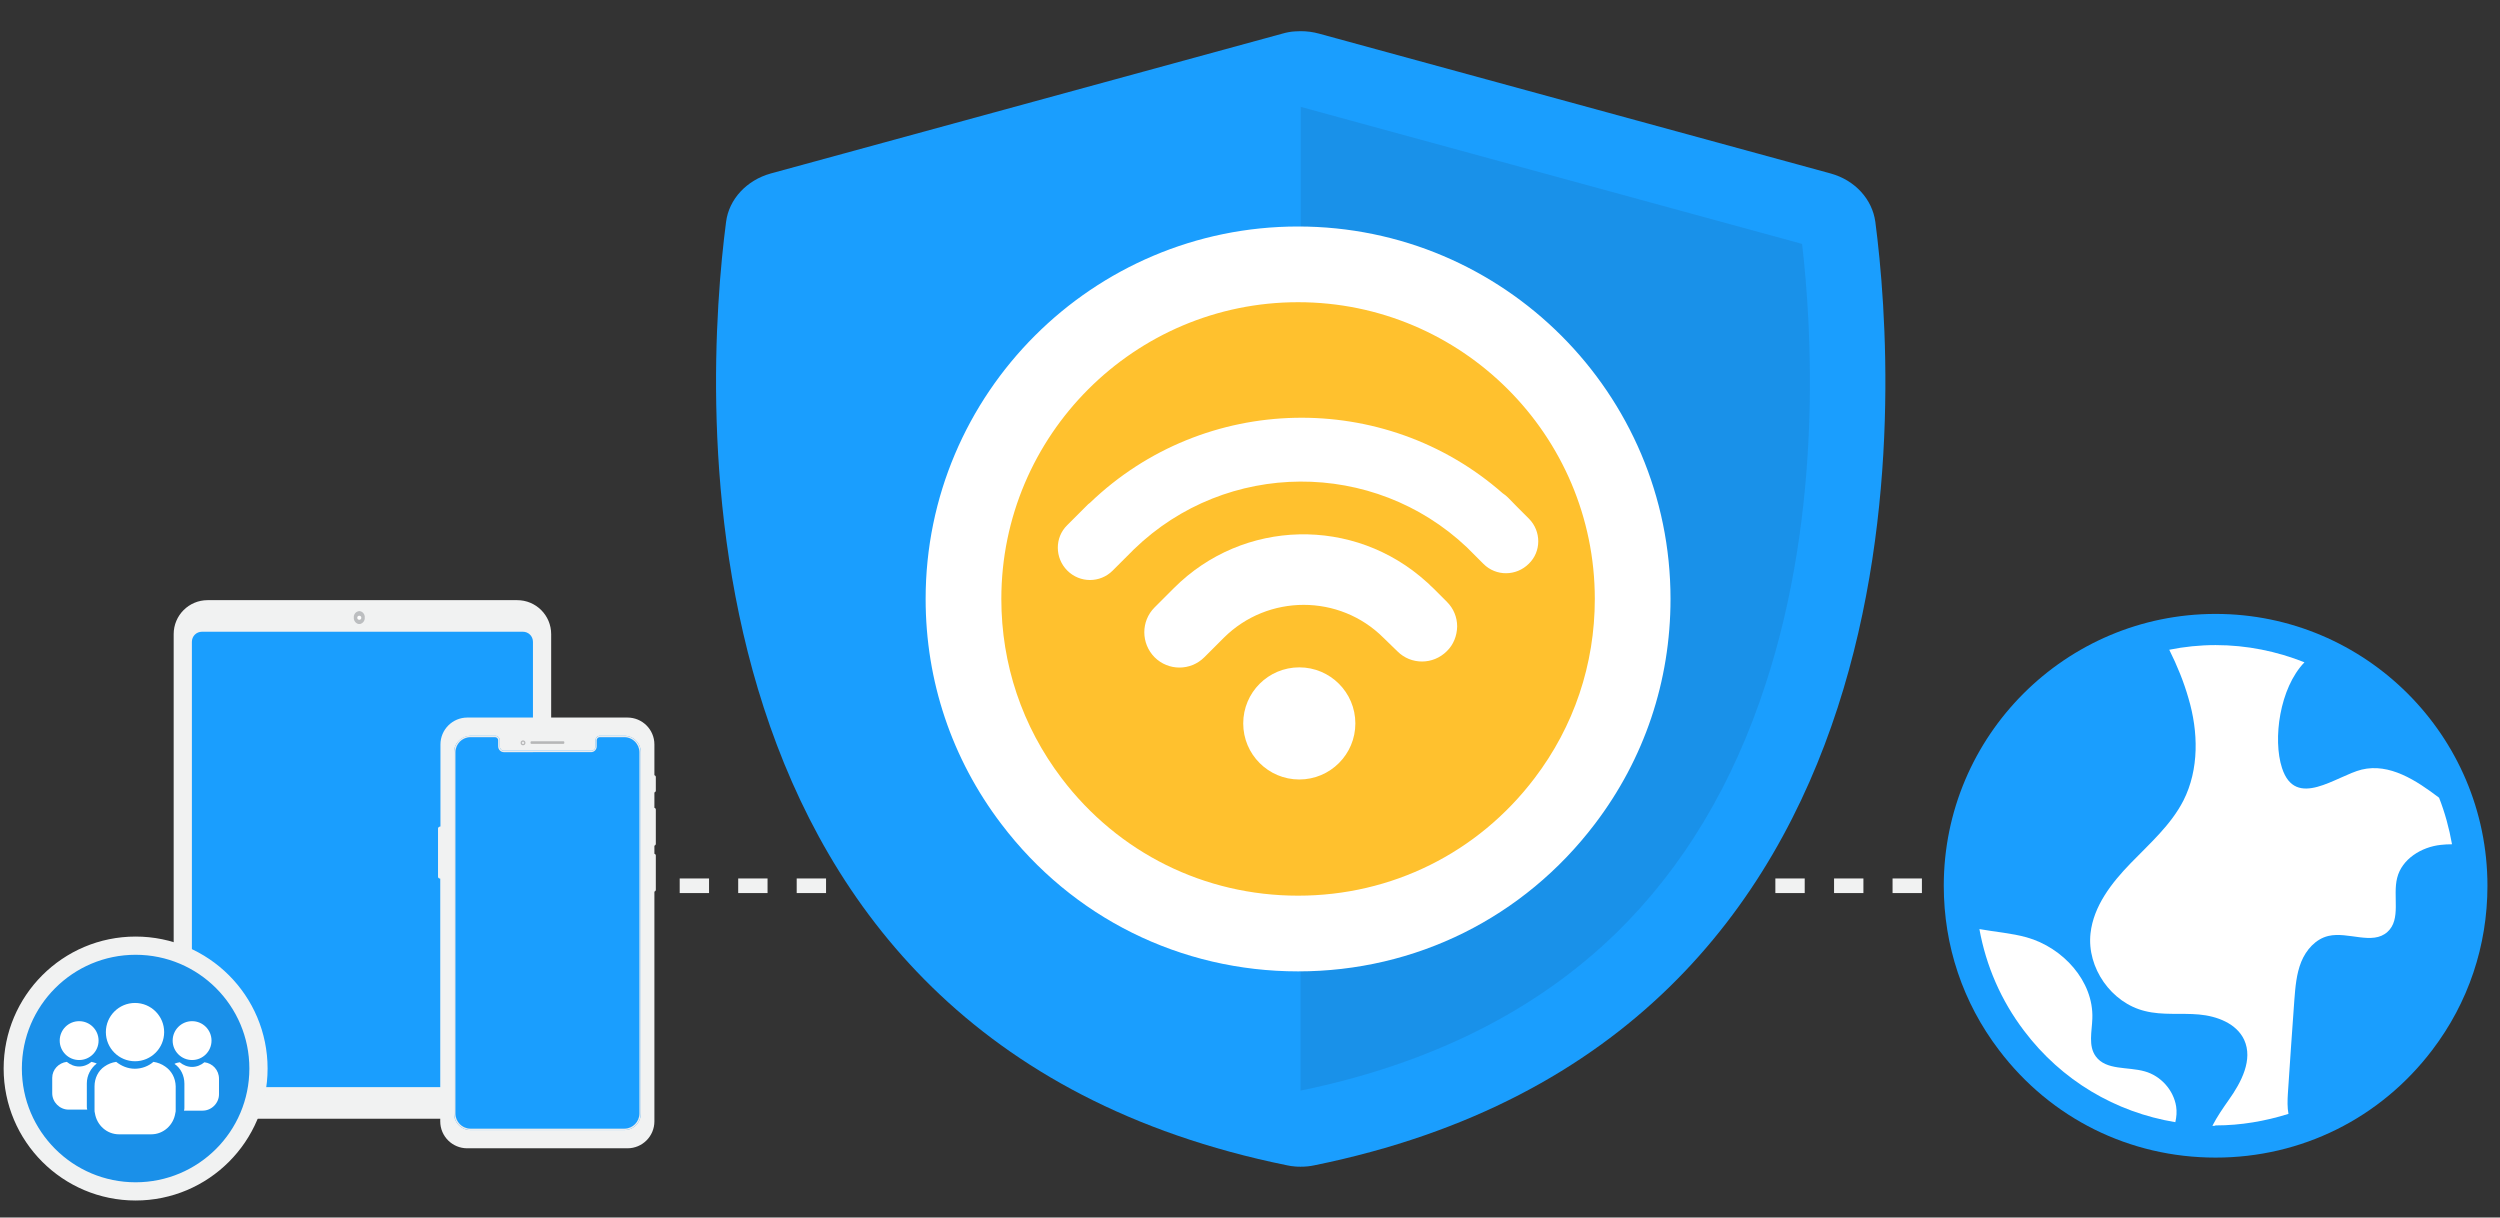 <?xml version="1.0" encoding="utf-8"?>
<!-- Generator: Adobe Illustrator 18.0.0, SVG Export Plug-In . SVG Version: 6.00 Build 0)  -->
<!DOCTYPE svg PUBLIC "-//W3C//DTD SVG 1.1//EN" "http://www.w3.org/Graphics/SVG/1.1/DTD/svg11.dtd">
<svg version="1.1" id="Layer_1" xmlns="http://www.w3.org/2000/svg" xmlns:xlink="http://www.w3.org/1999/xlink" x="0px" y="0px"
	 viewBox="0 0 1235.1 601.5" enable-background="new 0 0 1235.1 601.5" xml:space="preserve">
<rect x="0" y="0" width="1235.1" height="601.5" fill="#333333" stroke="none"/>
<g>
	<g>
		<g id="XMLID_10125_">
			<circle id="XMLID_10142_" opacity="0.15" fill="#FFFFFF" cx="244.3" cy="318.6" r="4"/>
			<g id="XMLID_10126_">
				<g id="XMLID_10137_">
					<g id="XMLID_10138_">
						<g id="XMLID_10139_">
							<g id="XMLID_10140_">
								<g id="XMLID_10141_">
									<path fill="#F1F2F2" d="M102.6,552.7h152.9c9.3,0,16.8-7.5,16.8-16.8V313.3c0-9.3-7.5-16.8-16.8-16.8H102.6
										c-9.3,0-16.8,7.5-16.8,16.8V536C85.9,545.2,93.4,552.7,102.6,552.7z"/>
								</g>
							</g>
						</g>
					</g>
				</g>
				<g id="XMLID_10132_">
					<path id="XMLID_10136_" fill="#BCBEC0" d="M174.8,305c0-0.1,0-0.2,0-0.3c0-0.1,0-0.2,0-0.3c0-0.1,0.1-0.2,0.1-0.3
						c0-0.1,0.1-0.2,0.1-0.3c0-0.1,0.1-0.2,0.1-0.3c0.1-0.1,0.1-0.2,0.2-0.3c0.1-0.1,0.1-0.2,0.2-0.3c0.1-0.1,0.2-0.2,0.3-0.3
						c0.1-0.1,0.3-0.2,0.4-0.3c0.2-0.1,0.4-0.2,0.7-0.3c0.2,0,0.4-0.1,0.6-0.1s0.4,0,0.6,0.1c0.2,0.1,0.5,0.1,0.7,0.3
						c0.1,0.1,0.3,0.2,0.4,0.3c0.1,0.1,0.2,0.2,0.3,0.3c0.1,0.1,0.1,0.2,0.2,0.3c0.1,0.1,0.1,0.2,0.2,0.3c0,0.1,0.1,0.2,0.1,0.3
						c0,0.1,0.1,0.2,0.1,0.3c0,0.1,0.1,0.2,0.1,0.3c0,0.1,0,0.2,0,0.3c0,0.1,0,0.2,0,0.3c0,0,0,0.1,0,0.1c0,0,0,0.1,0,0.1
						c0,0.1,0,0.2,0,0.3c0,0.1,0,0.2,0,0.3c0,0.1-0.1,0.2-0.1,0.3c0,0.1-0.1,0.2-0.1,0.3c0,0.1-0.1,0.2-0.1,0.3
						c-0.1,0.1-0.1,0.2-0.2,0.3c-0.1,0.1-0.1,0.2-0.2,0.3c-0.1,0.1-0.2,0.2-0.3,0.3c-0.1,0.1-0.3,0.2-0.4,0.3
						c-0.2,0.1-0.4,0.2-0.6,0.3c-0.2,0.1-0.4,0.1-0.7,0.1c-0.2,0-0.5,0-0.7-0.1c-0.2-0.1-0.4-0.1-0.6-0.3c-0.1-0.1-0.3-0.2-0.4-0.3
						c-0.1-0.1-0.2-0.2-0.3-0.3c-0.1-0.1-0.1-0.2-0.2-0.3c-0.1-0.1-0.1-0.2-0.2-0.3c0-0.1-0.1-0.2-0.1-0.3c0-0.1-0.1-0.2-0.1-0.3
						c0-0.1-0.1-0.2-0.1-0.3c0-0.1,0-0.2,0-0.3c0-0.1,0-0.2,0-0.3c0,0,0-0.1,0-0.1C174.7,305.1,174.8,305.1,174.8,305z"/>
					<g id="XMLID_10133_">
						<g id="XMLID_10134_">
							<circle id="XMLID_10135_" fill="#FFFFFF" cx="177.5" cy="305.2" r="1"/>
						</g>
					</g>
				</g>
				<g id="XMLID_10127_">
					<g id="XMLID_10128_">
						<g id="XMLID_10129_">
							<g id="XMLID_10130_">
								<path id="XMLID_10131_" fill="#1A9EFE" d="M99.8,537.1h158.5c2.8,0,5-2.2,5-5v-215c0-2.8-2.2-5-5-5H99.8c-2.8,0-5,2.2-5,5
									v215C94.8,534.9,97.1,537.1,99.8,537.1z"/>
							</g>
						</g>
					</g>
				</g>
			</g>
		</g>
	</g>
	<g>
		<g id="XMLID_10112_">
			<path id="XMLID_10124_" fill="#1A9EFE" d="M224.3,371.7v5.9h92.2v-5.9c0-4.5-3.6-8.2-8.1-8.2h-12.2c-1.2,0-2.1,1-2.1,2.2v3
				c0,1.2-1,2.2-2.1,2.2h-43.1c-1.2,0-2.1-1-2.1-2.2v-3c0-1.2-1-2.2-2.1-2.2h-12.2C227.9,363.6,224.3,367.2,224.3,371.7z"/>
			<g>
				<g id="XMLID_10123_">
					<path fill="#F1F2F2" d="M217.2,408.4l0.4-0.1v-40.5c0-7.3,5.9-13.3,13.3-13.3H310c7.3,0,13.3,5.9,13.3,13.3V383l0,0
						c0.4,0.1,0.7,0.4,0.7,0.9v6.7c0,0.4-0.3,0.8-0.7,0.9l0,0v7.6l0,0c0.4,0.1,0.7,0.4,0.7,0.9v16.9c0,0.4-0.3,0.8-0.7,0.9l0,0v4
						l0,0c0.4,0.1,0.7,0.4,0.7,0.9v16.9c0,0.4-0.3,0.8-0.7,0.9l0,0V554c0,7.3-5.9,13.3-13.3,13.3h-79.2c-7.3,0-13.3-5.9-13.3-13.3
						V434.1l-0.4-0.1c-0.4-0.1-0.7-0.4-0.7-0.9v-23.9C216.5,408.8,216.8,408.5,217.2,408.4z"/>
				</g>
				<path id="XMLID_10122_" fill="#1A9EFE" d="M224.3,371.7v178.4c0,4.5,3.6,8.2,8.1,8.2h76.1c4.5,0,8.1-3.7,8.1-8.2V371.7
					c0-4.5-3.6-8.2-8.1-8.2h-12.2c-1.2,0-2.1,1-2.1,2.2v3c0,1.2-1,2.2-2.1,2.2h-43.1c-1.2,0-2.1-1-2.1-2.2v-3c0-1.2-1-2.2-2.1-2.2
					h-12.2C227.9,363.6,224.3,367.2,224.3,371.7z"/>
				<g id="XMLID_10118_">
					<path id="XMLID_10119_" fill="#ECECED" d="M232.4,364.2h12.2c0.8,0,1.5,0.7,1.5,1.5v3c0,1.6,1.3,2.9,2.8,2.9H292
						c1.6,0,2.8-1.3,2.8-2.9v-3c0-0.8,0.7-1.5,1.5-1.5h12.2c4.1,0,7.4,3.4,7.4,7.5v178.4c0,4.1-3.3,7.5-7.4,7.5h-76.1
						c-4.1,0-7.4-3.4-7.4-7.5V371.7C225,367.6,228.3,364.2,232.4,364.2 M232.4,363.5c-4.5,0-8.1,3.7-8.1,8.2v178.4
						c0,4.5,3.6,8.2,8.1,8.2h76.1c4.5,0,8.1-3.7,8.1-8.2V371.7c0-4.5-3.6-8.2-8.1-8.2h-12.2c-1.2,0-2.1,1-2.1,2.2v3
						c0,1.2-1,2.2-2.1,2.2h-43.1c-1.2,0-2.1-1-2.1-2.2v-3c0-1.2-1-2.2-2.1-2.2H232.4L232.4,363.5z"/>
				</g>
			</g>
			<path id="XMLID_10116_" opacity="0.38" fill="#58595B" d="M262.6,367.5h15.7c0.3,0,0.5-0.2,0.5-0.5v-0.3c0-0.3-0.2-0.5-0.5-0.5
				h-15.7c-0.3,0-0.5,0.2-0.5,0.5v0.3C262.1,367.3,262.3,367.5,262.6,367.5z"/>
			<ellipse id="XMLID_10114_" opacity="0.38" fill="#58595B" cx="258.4" cy="367" rx="1.2" ry="1.2"/>
			<ellipse id="XMLID_10113_" fill="#ECECED" cx="258.4" cy="367" rx="0.6" ry="0.6"/>
		</g>
	</g>
	<path fill="#F1F2F2" d="M335.8,441.2h14.5V434h-14.5V441.2z M364.7,441.2h14.5V434h-14.5V441.2z M393.6,441.2h14.5V434h-14.5V441.2
		z M424.6,441.2H439V434h-14.5V441.2z M453.5,441.2H468V434h-14.5V441.2z M505.2,441.2h14.5V434h-14.5V441.2z M534.2,441.2h14.5V434
		h-14.5V441.2z M563.1,441.2h14.5V434h-14.5V441.2z M592,441.2h14.5V434H592V441.2z M620.9,441.2h14.5V434h-14.5V441.2z
		 M649.8,441.2h14.5V434h-14.5V441.2z M678.8,441.2h14.5V434h-14.5V441.2z M707.7,441.2h14.5V434h-14.5V441.2z M736.6,441.2h14.5
		V434h-14.5V441.2z M765.5,441.2H780V434h-14.5V441.2z M819.3,441.2h14.5V434h-14.5V441.2z M848.2,441.2h14.5V434h-14.5V441.2z
		 M877.1,441.2h14.5V434h-14.5V441.2z M906.1,441.2h14.5V434h-14.5V441.2z M935,441.2h14.5V434H935V441.2z"/>
	<g>
		<g>
			<path fill="#1A9EFE" d="M635.8,575.7c1.3,0.3,2.7,0.5,4.1,0.6c0.9,0.1,1.8,0.1,2.7,0.1c2.3,0,4.5-0.2,6.8-0.7
				c309.2-63,287.7-384.6,277.1-466c-1.5-11.3-10.1-20.7-22.1-24L651.6,16.6c-2.9-0.8-6-1.2-9-1.2c-0.9,0-1.8,0.1-2.7,0.1
				c-2.1,0.1-4.2,0.5-6.3,1.1L380.8,85.7c-11.9,3.3-20.7,12.7-22.1,24C348.1,191.2,326.7,512.8,635.8,575.7z"/>
			<path opacity="0.1" fill="#18162E" d="M890.3,120.5L642.6,52.8l0,0v152.6c5.5-1.1,11.1-1.8,16.7-2.2c12-0.9,23.9,0.5,35.7,2.1
				c9.7,1.3,19.3,3.3,28.7,5.5c8.8,2.1,18.1,3.7,26.5,7.1c10.1,4.1,19.3,9.7,26.2,18.1c7.1,8.7,11.6,17.2,15.6,27.7
				c2.6,6.9,4.3,14.1,5.5,21.3c1.3,8.1,2.8,16.3,2.1,24.5c-1.2,14.1-5.1,28-13.5,39.6c-8.5,11.9-18.8,21.5-31.2,29.3
				c-23.1,14.5-50.8,21.3-77.8,23.3c-11.3,0.8-23.1,0.6-34.6-1.1v138.2l0,0c63.9-13.1,116.4-39.3,156-77.9
				c32.9-32.1,57.7-73.4,73.8-123C900.7,251.1,895,160.9,890.3,120.5z"/>
		</g>
		<g>
			<path fill="#FFC12E" d="M794.5,295.8c0,34.7-11.6,66.8-31.1,92.5c-28,36.8-72.2,60.6-122,60.6s-94-23.8-122-60.6
				c-19.5-25.7-31.1-57.8-31.1-92.6c0-84.6,68.6-153.1,153.1-153.1C725.9,142.7,794.5,211.2,794.5,295.8"/>
			<path fill="#FFFFFF" d="M641.3,479.9c-58,0-111.5-26.5-146.6-72.8c-24.5-32.2-37.4-70.7-37.4-111.2c0-101.5,82.6-184,184-184
				c101.5,0,184,82.5,184,184c0,40.6-12.9,79-37.4,111.2C752.8,453.3,699.4,479.9,641.3,479.9 M641.3,149.3
				c-80.8,0-146.6,65.7-146.6,146.6c0,32.3,10.3,62.9,29.8,88.6c28,36.9,70.6,58,116.8,58c46.2,0,88.8-21.1,116.8-58
				c19.5-25.6,29.8-56.3,29.8-88.6C787.9,215,722.1,149.3,641.3,149.3"/>
			<path fill="#FFFFFF" d="M641.9,329.7c15.3,0,27.7,12.4,27.7,27.7c0,15.3-12.4,27.7-27.7,27.7s-27.7-12.4-27.7-27.7
				C614.2,342.1,626.6,329.7,641.9,329.7"/>
			<path fill="#FFFFFF" d="M708.1,290.6c-0.4-0.4-0.8-0.8-1.3-1.2l-1.2-1.2c-0.2-0.2-0.4-0.4-0.7-0.6
				c-35.9-32.6-90.7-31.3-124.9,2.9l-4,4l-5.6,5.6c-6.8,6.8-6.7,17.8,0,24.6c6.8,6.8,17.8,6.8,24.6,0l9.6-9.6
				c21.8-21.7,57.2-21.7,78.9,0l6.9,6.7c6.7,6.7,17.6,6.7,24.4-0.1c3.3-3.2,5-7.6,5.1-12.2c0-4.6-1.8-8.9-5-12.1L708.1,290.6z"/>
			<path fill="#FFFFFF" d="M755.4,256.3l-5.8-5.8c0,0,0,0-0.1-0.1l-4.5-4.6c-0.8-0.8-1.7-1.5-2.6-2.1
				c-58.4-51.3-147.3-49.7-203.9,4.7c-0.3,0.3-0.6,0.4-0.9,0.7l-10.4,10.4c-6.2,6.1-6.1,16.2,0.1,22.4c6.2,6.2,16.2,6.2,22.4,0
				l10.4-10.4c0.1-0.1,0.1-0.2,0.2-0.2c45.7-44.2,118.3-44.5,164.4-0.9l8.2,8.2c6.2,6.2,16.2,6.1,22.4-0.1
				C761.5,272.5,761.5,262.5,755.4,256.3"/>
		</g>
	</g>
	<g>
		<path fill="#1A9EFE" d="M1094.6,303.3c-74.1,0-134.3,60.2-134.3,134.3c0,29.6,9.4,57.7,27.3,81.2c25.6,33.8,64.6,53.1,107,53.1
			c42.4,0,81.4-19.4,107-53.1c17.9-23.5,27.3-51.6,27.3-81.2C1228.9,363.5,1168.6,303.3,1094.6,303.3"/>
		<path fill="#FFFFFF" d="M1000,509.3c-11.4-15-18.8-32.1-22.1-50.3c7.7,1.4,15.9,2,23.4,4.1c17.8,5,33.1,21.6,32.4,40.1
			c-0.2,6.4-2.1,13.5,1.7,18.7c5.1,7,15.8,5,24.2,7.4c7.9,2.2,14.2,9.2,15.5,17.3c0.4,2.6,0.2,5.2-0.4,7.8
			C1045.1,549.5,1018.5,533.8,1000,509.3"/>
		<path fill="#FFFFFF" d="M1093,556.2c2.3-4.5,5.3-8.8,8.1-12.8c6.2-8.7,12.1-19.9,7.6-29.7c-3.8-8.1-13.4-11.7-22.3-12.5
			c-8.9-0.8-18,0.5-26.7-1.7c-16.6-4-28.8-21.4-26.9-38.4c1.5-13.5,10.4-24.9,19.8-34.6c9.4-9.7,19.9-18.9,26.1-31
			c7.8-15.4,7.4-34,2.5-50.5c-2.3-8.1-5.6-16.2-9.5-24c7.4-1.5,15.1-2.3,22.9-2.3c15.5,0,30.3,3.1,43.9,8.5
			c-12.3,12.7-15.7,38.1-11.1,52.2c6.7,20.7,26.8,3.9,39.4,0.8c13.7-3.3,26.9,5.3,38.2,13.9c2.9,7.4,5,15.1,6.4,23
			c-1.9,0-3.8,0.1-5.5,0.3c-9.6,1-19.3,7-21.6,16.3c-2.3,9,2.1,20.5-4.8,26.7c-7.4,6.7-19.4-0.3-29.2,2c-6.3,1.5-11,6.9-13.4,12.8
			c-2.4,6-2.9,12.5-3.4,18.9c-1.1,15.4-2.2,30.8-3.2,46.3c-0.2,3.3-0.3,6.7,0.3,9.9c-11.5,3.6-23.5,5.7-36,5.7
			C1094.1,556.3,1093.6,556.2,1093,556.2"/>
	</g>
	<path fill="#1A90E9" stroke="#F1F2F2" stroke-width="9" stroke-miterlimit="10" d="M127.7,527.9c0,33.5-27.2,60.7-60.7,60.7
		c-33.5,0-60.7-27.2-60.7-60.7s27.2-60.7,60.7-60.7C100.5,467.2,127.7,494.4,127.7,527.9"/>
	<g id="Layer_2">
		<g id="XMLID_1_">
			<circle id="XMLID_11_" fill="#FFFFFF" cx="94.9" cy="514.1" r="9.6"/>
			<circle id="XMLID_10_" fill="#FFFFFF" cx="39.1" cy="514.1" r="9.6"/>
			<path id="XMLID_8_" fill="#FFFFFF" d="M101,524.8c-1.7,1.4-3.8,2.3-6.1,2.3s-4.4-0.9-6.1-2.3c-0.9,0.2-1.8,0.3-2.6,0.8
				c3.1,2.1,4.9,5.8,4.9,9.8V547c0,0.6,0,1.2-0.2,1.7h9.2c4.4,0,8.1-3.7,8.1-8.1v-7.6C108.2,528.6,105,525.3,101,524.8z"/>
			<path id="XMLID_9_" fill="#FFFFFF" d="M42.9,535.2c0-4,2-7.5,4.9-9.8c-0.8-0.3-1.7-0.6-2.6-0.8c-1.7,1.4-3.8,2.3-6.1,2.3
				s-4.4-0.9-6.1-2.3c-4,0.5-7.2,3.8-7.2,7.9v7.6c0,4.4,3.7,8.1,8.1,8.1h9.2c-0.2-0.6-0.2-1.1-0.2-1.7V535.2z"/>
			<path id="XMLID_7_" fill="#FFFFFF" d="M81.6,526.9c-1.7-1.2-3.7-2-5.8-2.3c-2.4,2.1-5.7,3.4-9.2,3.4s-6.7-1.4-9.2-3.4
				c-2.1,0.3-4.1,1.1-5.8,2.3c-3.1,2.1-4.9,5.8-4.9,9.8v11.6c0,0.6,0,1.2,0.2,1.7c0.9,5.8,5.8,10.4,11.9,10.4h15.9
				c6.1,0,11-4.6,11.9-10.4c0.2-0.6,0.2-1.1,0.2-1.7v-11.6C86.7,532.5,84.7,529,81.6,526.9z"/>
			<circle id="XMLID_6_" fill="#FFFFFF" cx="66.7" cy="509.9" r="14.4"/>
		</g>
	</g>
</g>
</svg>
